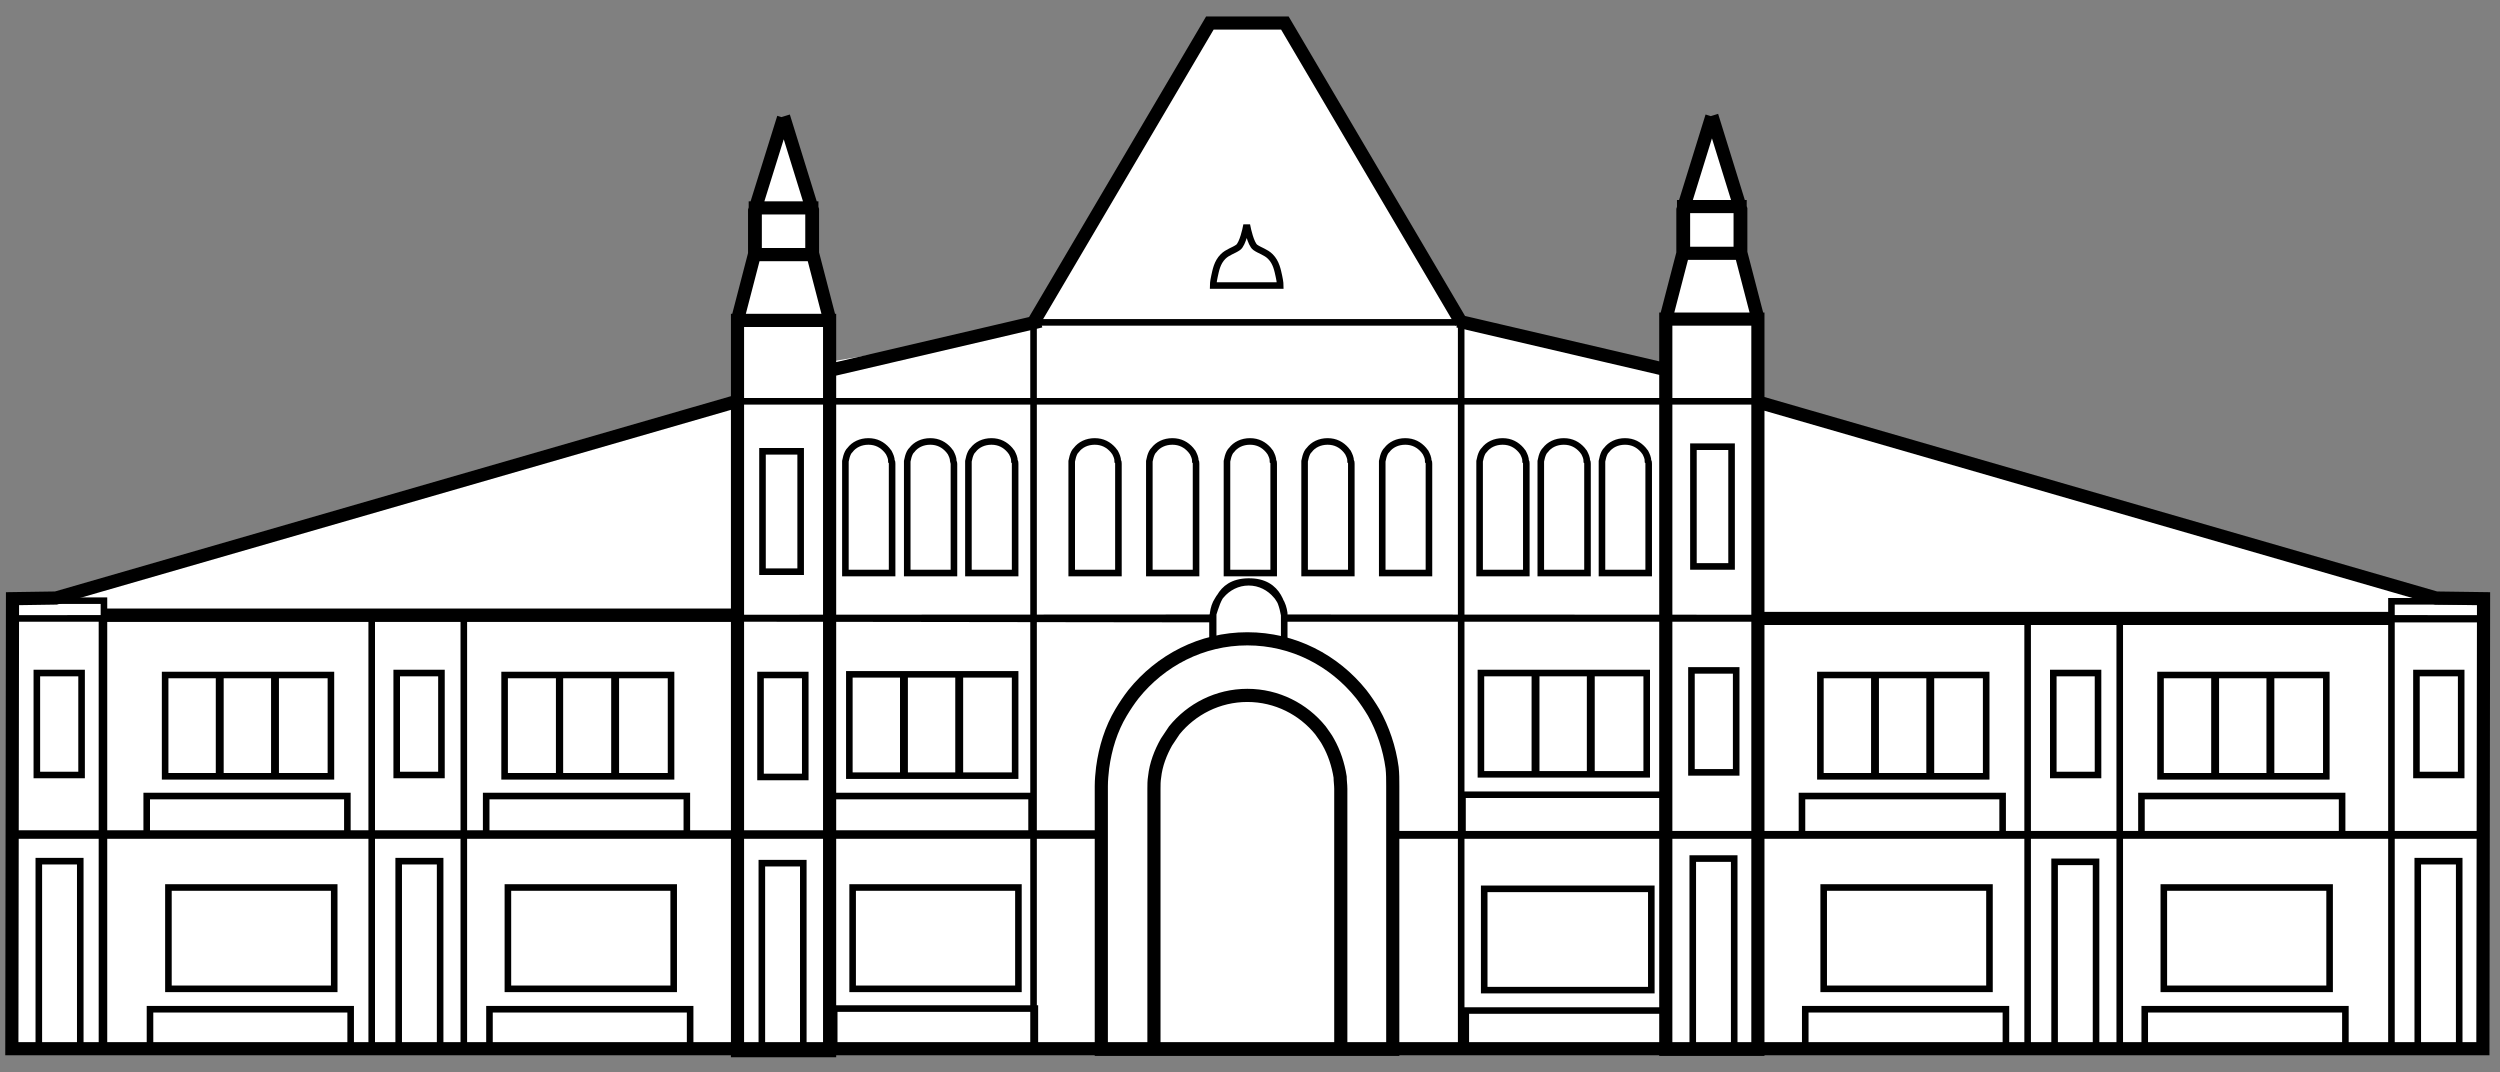 <?xml version="1.0" encoding="utf-8"?>
<!-- Generator: Adobe Illustrator 20.1.0, SVG Export Plug-In . SVG Version: 6.00 Build 0)  -->
<svg version="1.1" id="Layer_1" xmlns="http://www.w3.org/2000/svg" xmlns:xlink="http://www.w3.org/1999/xlink" x="0px" y="0px"
	 viewBox="0 0 380 163" style="enable-background:new 0 0 380 163;" xml:space="preserve">
<rect x="0" y="0" width="380" height="163" fill="#808080" stroke="none"/>
<style type="text/css">
	.st0{fill:#FFFFFF;}
	.st1{fill:none;stroke:#000000;stroke-miterlimit:10;}
	.st2{fill:none;stroke:#000000;stroke-width:2;stroke-miterlimit:10;}
</style>
<polyline class="st0" points="112,61 111.8,49.3 114.8,39.5 114.8,32 114.8,32 119,19.8 123,31.3 122.8,39 125.8,48 126,55 126,55 
	157,49.8 183.5,3.5 195,4 221.3,48.8 252.8,56.5 253,48.8 255.3,39 255.5,32 260,19.3 264.5,31 264.3,38.8 266.8,49 267.3,61 
	369.5,91 377,91.3 377,159.5 1.8,159.4 1.9,91 9.5,90.9 112,61 "/>
<path class="st1" d="M167.3,159.3H1.6v-32.6h165.7v32V159.3L167.3,159.3z M211.7,126.8v32l0,0v0.6h165.9v-32.6
	C377.6,126.8,211.7,126.8,211.7,126.8z M170,70.5v16.6h-7.1V70.5c0-0.2,0-0.3,0-0.4c0.1-0.5,0.2-0.9,0.4-1.3
	c0.1-0.2,0.2-0.3,0.3-0.4c0.6-0.8,1.6-1.3,2.8-1.3s2.1,0.5,2.8,1.3c0.1,0.1,0.2,0.3,0.3,0.4c0.2,0.4,0.4,0.8,0.4,1.3
	C170,70.2,170,70.3,170,70.5z M157.1,159.5h65V49h-65V159.5z M181.8,70.5v16.6h-7.1V70.5c0-0.2,0-0.3,0-0.4c0.1-0.5,0.2-0.9,0.4-1.3
	c0.1-0.2,0.2-0.3,0.3-0.4c0.6-0.8,1.6-1.3,2.8-1.3s2.1,0.5,2.8,1.3c0.1,0.1,0.2,0.3,0.3,0.4c0.2,0.4,0.4,0.8,0.4,1.3
	C181.8,70.2,181.8,70.3,181.8,70.5z M193.6,70.5v16.6h-7.1V70.5c0-0.2,0-0.3,0-0.4c0.1-0.5,0.2-0.9,0.4-1.3c0.1-0.2,0.2-0.3,0.3-0.4
	c0.6-0.8,1.6-1.3,2.8-1.3s2.1,0.5,2.8,1.3c0.1,0.1,0.2,0.3,0.3,0.4c0.2,0.4,0.4,0.8,0.4,1.3C193.6,70.2,193.6,70.3,193.6,70.5z
	 M205.4,70.5v16.6h-7.1V70.5c0-0.2,0-0.3,0-0.4c0.1-0.5,0.2-0.9,0.4-1.3c0.1-0.2,0.2-0.3,0.3-0.4c0.6-0.8,1.6-1.3,2.8-1.3
	s2.1,0.5,2.8,1.3c0.1,0.1,0.2,0.3,0.3,0.4c0.2,0.4,0.4,0.8,0.4,1.3C205.4,70.2,205.4,70.3,205.4,70.5z M217.2,70.5v16.6h-7.1V70.5
	c0-0.2,0-0.3,0-0.4c0.1-0.5,0.2-0.9,0.4-1.3c0.1-0.2,0.2-0.3,0.3-0.4c0.6-0.8,1.6-1.3,2.8-1.3s2.1,0.5,2.8,1.3
	c0.1,0.1,0.2,0.3,0.3,0.4c0.2,0.4,0.4,0.8,0.4,1.3C217.2,70.2,217.2,70.3,217.2,70.5z M135.6,70.5v16.6h-7.1V70.5c0-0.2,0-0.3,0-0.4
	c0.1-0.5,0.2-0.9,0.4-1.3c0.1-0.2,0.2-0.3,0.3-0.4c0.6-0.8,1.6-1.3,2.8-1.3s2.1,0.5,2.8,1.3c0.1,0.1,0.2,0.3,0.3,0.4
	c0.2,0.4,0.4,0.8,0.4,1.3C135.6,70.2,135.6,70.3,135.6,70.5z M145,70.5v16.6h-7.1V70.5c0-0.2,0-0.3,0-0.4c0.1-0.5,0.2-0.9,0.4-1.3
	c0.1-0.2,0.2-0.3,0.3-0.4c0.6-0.8,1.6-1.3,2.8-1.3s2.1,0.5,2.8,1.3c0.1,0.1,0.2,0.3,0.3,0.4c0.2,0.4,0.4,0.8,0.4,1.3
	C144.9,70.2,145,70.3,145,70.5z M154.3,70.5v16.6h-7.1V70.5c0-0.2,0-0.3,0-0.4c0.1-0.5,0.2-0.9,0.4-1.3c0.1-0.2,0.2-0.3,0.3-0.4
	c0.6-0.8,1.6-1.3,2.8-1.3s2.1,0.5,2.8,1.3c0.1,0.1,0.2,0.3,0.3,0.4c0.2,0.4,0.4,0.8,0.4,1.3C154.3,70.2,154.3,70.3,154.3,70.5z
	 M232,70.5v16.6h-7.1V70.5c0-0.2,0-0.3,0-0.4c0.1-0.5,0.2-0.9,0.4-1.3c0.1-0.2,0.2-0.3,0.3-0.4c0.6-0.8,1.6-1.3,2.8-1.3
	s2.1,0.5,2.8,1.3c0.1,0.1,0.2,0.3,0.3,0.4c0.2,0.4,0.4,0.8,0.4,1.3C232,70.2,232,70.3,232,70.5z M241.3,70.5v16.6h-7.1V70.5
	c0-0.2,0-0.3,0-0.4c0.1-0.5,0.2-0.9,0.4-1.3c0.1-0.2,0.2-0.3,0.3-0.4c0.6-0.8,1.6-1.3,2.8-1.3s2.1,0.5,2.8,1.3
	c0.1,0.1,0.2,0.3,0.3,0.4c0.2,0.4,0.4,0.8,0.4,1.3C241.3,70.2,241.3,70.3,241.3,70.5z M250.6,70.5v16.6h-7.1V70.5c0-0.2,0-0.3,0-0.4
	c0.1-0.5,0.2-0.9,0.4-1.3c0.1-0.2,0.2-0.3,0.3-0.4c0.6-0.8,1.6-1.3,2.8-1.3s2.1,0.5,2.8,1.3c0.1,0.1,0.2,0.3,0.3,0.4
	c0.2,0.4,0.4,0.8,0.4,1.3C250.6,70.2,250.6,70.3,250.6,70.5z M233.3,117.7h8.4v-15.4h-8.4V117.7z M241.9,117.7h8.4v-15.4h-8.4V117.7
	z M225.1,117.7h8.4v-15.4h-8.4V117.7z M222.3,126.8h30.5v-6h-30.5V126.8z M137.3,117.9h8.4v-15.4h-8.4V117.9z M145.9,117.9h8.4
	v-15.4h-8.4V117.9z M129.1,117.9h8.4v-15.4h-8.4V117.9z M126.3,127h30.5v-6h-30.5V127z M225.6,150.5H251v-15.4h-25.4V150.5z
	 M222.8,159.4h30.5v-5.8h-30.5V159.4z M129.6,150.3h25.2v-15.4h-25.2V150.3z M126.8,159.3h30.5v-6h-30.5V159.3z M115.8,159.4h6.3
	v-28.2h-6.3V159.4z M115.6,118.1h6.8v-15.5h-6.8V118.1z M115.9,86.9h5.8V68.6h-5.8V86.9z M257.3,159.3h6.3v-28.8h-6.3V159.3z
	 M257.1,117.4h6.8v-15.5h-6.8V117.4z M257.4,86.1h5.8V67.9h-5.8V86.1z M111.9,94H15.5v65.4h96.4V94z M85,118h8.4v-15.4H85V118z
	 M93.6,118h8.4v-15.4h-8.4V118z M76.7,118h8.4v-15.4h-8.4V118z M73.9,127h30.5v-6H73.9V127z M77.2,150.3h25.2v-15.4H77.2V150.3z
	 M74.4,159.4h30.5v-6H74.4V159.4z M33.3,118h8.4v-15.4h-8.4C33.3,102.6,33.3,118,33.3,118z M41.9,118h8.4v-15.4h-8.4V118z M25.1,118
	h8.4v-15.4h-8.4V118z M22.3,127h30.5v-6H22.3V127z M25.6,150.3h25.2v-15.4H25.6V150.3z M22.8,159.4h30.5v-6H22.8V159.4z M60.6,159.4
	h6.3v-28.5h-6.3C60.6,130.9,60.6,159.4,60.6,159.4z M60.3,117.8h6.8v-15.5h-6.8V117.8z M56.5,94v65.4h14V94H56.5z M312.3,159.5h6.3
	V131h-6.3V159.5z M312.1,117.8h6.8v-15.5h-6.8V117.8z M308.2,94v65.4h14V94H308.2z M336.6,118h8.4v-15.4h-8.4V118z M345.2,118h8.4
	v-15.4h-8.4V118z M328.4,118h8.4v-15.4h-8.4V118z M325.5,127H356v-6h-30.5V127z M328.9,150.3h25.2v-15.4h-25.2V150.3z M326,159.4
	h30.5v-6H326V159.4z M284.9,118h8.4v-15.4h-8.4V118z M293.5,118h8.4v-15.4h-8.4V118z M276.7,118h8.4v-15.4h-8.4V118z M273.9,127
	h30.5v-6h-30.5V127z M277.2,150.3h25.2v-15.4h-25.2V150.3z M274.4,159.4h30.5v-6h-30.5V159.4z M5.9,159.4h6.3v-28.5H5.9V159.4z
	 M5.6,117.8h6.8v-15.5H5.6V117.8z M1.8,94v65.4h14V94H1.8z M367.5,159.4h6.3v-28.5h-6.3V159.4z M367.3,117.8h6.8v-15.5h-6.8V117.8z
	 M363.5,94v65.4h14V94H363.5z M15.8,91.3H1.6V94h14.2V91.3L15.8,91.3z M363.5,94.1h14.1v-2.7h-14.1V94.1z M195.2,93.9v3.6l-1.7-0.2
	c-2.1-0.7-5.1-0.7-7.4-0.1l-1.7,0.2v-3.5c0-0.2,0-0.5,0-0.7c0.1-0.7,0.3-1.4,0.7-2c0.1-0.2,0.3-0.5,0.5-0.7c1-1.2,2.5-2,4.2-2
	s3.2,0.8,4.2,2c0.2,0.2,0.3,0.4,0.5,0.7c0.4,0.6,0.6,1.3,0.7,2C195.2,93.5,195.2,93.7,195.2,93.9z M112,61v33l72.1,0.1
	c0.8-1.6,0.9-5.6,5.6-5.7c5-0.1,5.3,4.3,5.6,5.6h72V61H112z M195.2,93.9v3.9c5.3,1,8.5,3.6,11.8,7.7c0.7,0.9,1.3,1.8,1.9,2.8
	c1.4,2.5,2.4,5.3,2.8,8.3c0.1,0.9,0.2,1.8,0.2,2.8v7.6h165.7V94L195.2,93.9z M184.3,93.9L1.6,94v33h165.9l-0.1-7.7
	c0-0.9,0.1-1.9,0.2-2.8c0.4-3,1.3-5.8,2.8-8.3c0.6-1,1.2-1.9,1.9-2.8c3.2-4,6.9-6.4,12-8L184.3,93.9z M189.4,43.4h5.2
	c0,0,0-0.5-0.2-1.4s-0.4-2.1-1.3-3c-0.7-0.7-1.6-0.9-2.3-1.4s-1.2-3-1.2-3h-0.2c0,0-0.5,2.5-1.2,3s-1.6,0.7-2.3,1.4
	c-0.9,0.9-1.1,2.1-1.3,3s-0.2,1.4-0.2,1.4h5.2"/>
<path class="st2" d="M15.7,93.5H112 M267.2,94h96.3 M112,61L8.5,90.9L1.9,91l-0.1,68.4h375.6l0.1-68.4l-7.2-0.1L267.2,61.1
	 M264.5,31.4h-8.6v7.1h8.6V31.4z M112.1,159.7h14v-111h-14V159.7z M119.1,17.9L114.7,32v6.6l-2.6,10 M126.1,48.5l-2.6-10v-6.6
	l-4.4-14.2 M123.4,31.6h-8.6v7.1h8.6V31.6z M126.1,56.3l32.1-7.5 M221.6,48.8l32.1,7.5 M211.7,119.5v40h-44.3v-40
	c0-1,0.1-1.9,0.2-2.8c0.4-3,1.3-5.9,2.8-8.4c0.6-1,1.2-1.9,1.9-2.8c4.1-5.1,10.3-8.4,17.3-8.4s13.2,3.3,17.3,8.4
	c0.7,0.9,1.3,1.8,1.9,2.8c1.4,2.5,2.4,5.4,2.8,8.4C211.7,117.6,211.7,118.5,211.7,119.5z M203.8,119.9v39.6h-28.4v-39.6
	c0-0.6,0-1.2,0.1-1.8c0.2-1.9,0.9-3.7,1.8-5.3c0.4-0.6,0.8-1.2,1.2-1.8c2.6-3.2,6.6-5.3,11.1-5.3s8.5,2.1,11.1,5.3
	c0.4,0.6,0.9,1.2,1.2,1.8c0.9,1.6,1.5,3.4,1.8,5.3C203.7,118.7,203.8,119.3,203.8,119.9z M222.1,49L195.3,3.5h-8.5h5.6h-8.5
	L157.1,49 M253.2,159.5h14v-111h-14L253.2,159.5L253.2,159.5z M260.2,17.7l-4.4,14.2v6.6l-2.6,10 M267.2,48.4l-2.6-10v-6.6
	l-4.4-14.2"/>
</svg>
